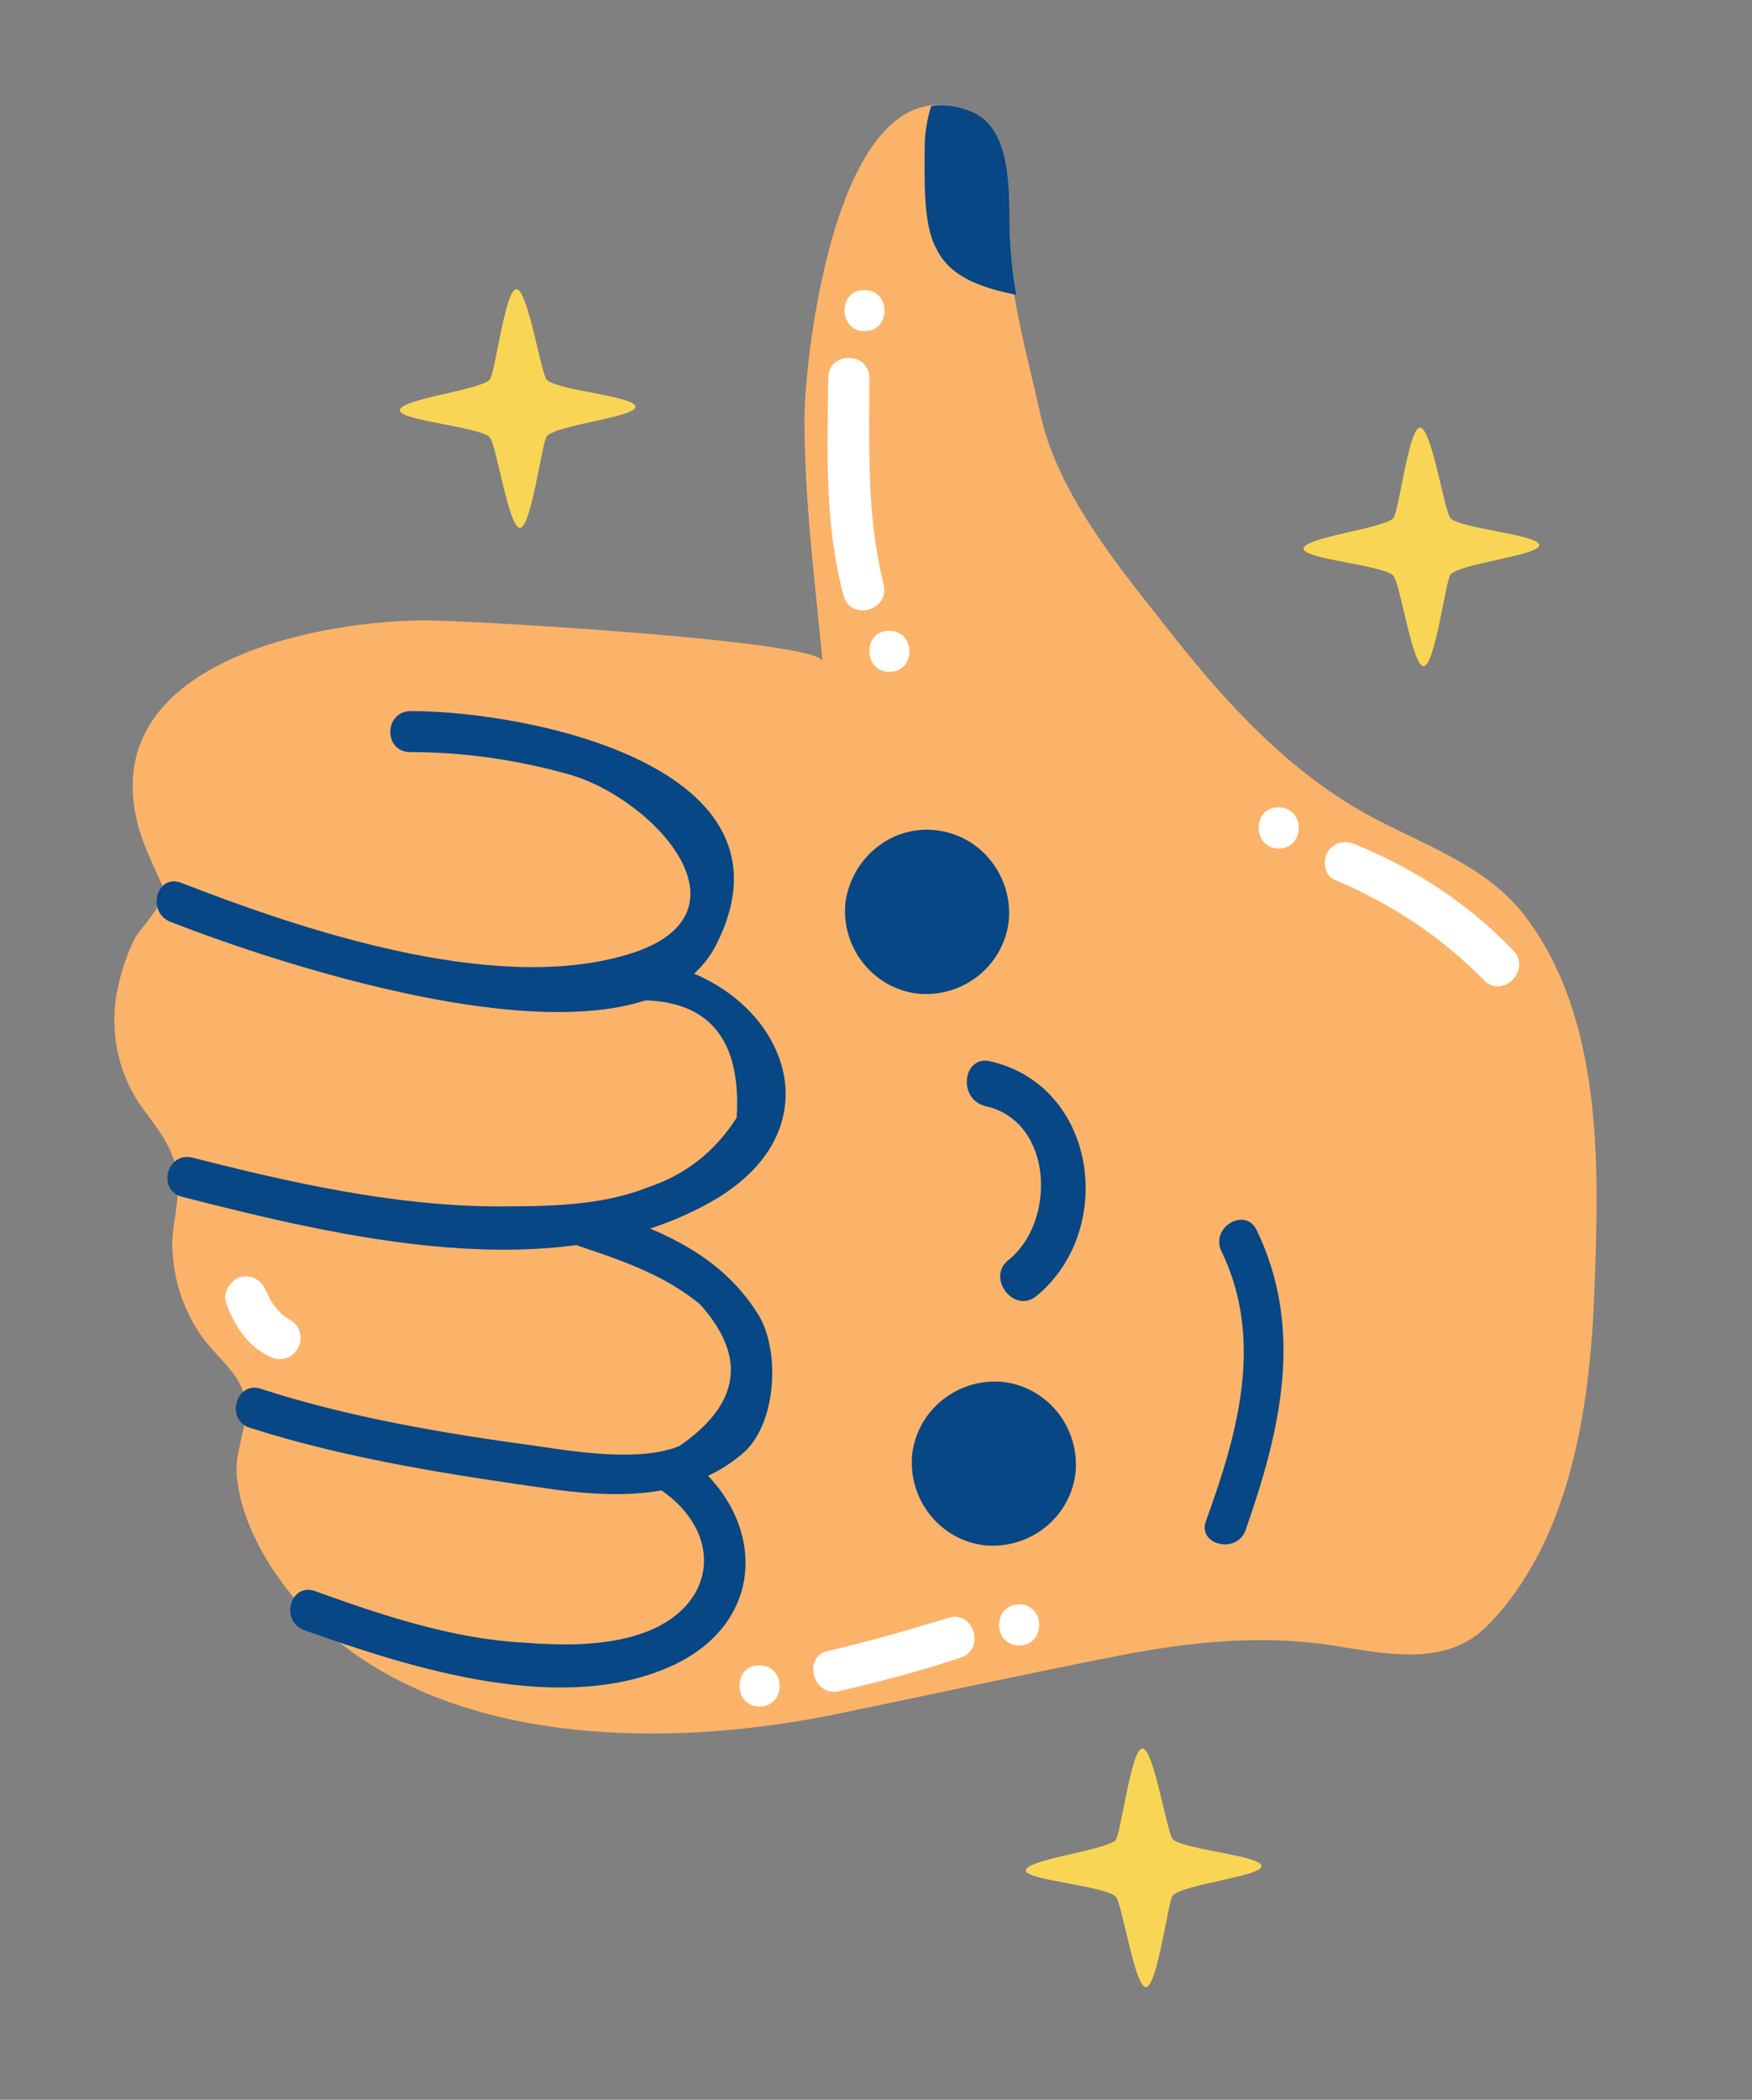 <?xml version="1.0" encoding="utf-8"?>
<!-- Generator: Adobe Illustrator 27.5.0, SVG Export Plug-In . SVG Version: 6.00 Build 0)  -->
<svg version="1.1" id="Calque_1" xmlns="http://www.w3.org/2000/svg" xmlns:xlink="http://www.w3.org/1999/xlink" x="0px" y="0px"
	 viewBox="0 0 183.6 220" style="enable-background:new 0 0 183.6 220;" xml:space="preserve">
<rect x="0" y="0" width="183.6" height="220" fill="#808080" stroke="none"/>
<style type="text/css">
	.st0{fill:#F9D555;}
	.st1{fill-rule:evenodd;clip-rule:evenodd;fill:#FBB369;}
	.st2{fill-rule:evenodd;clip-rule:evenodd;fill:#074785;}
	.st3{fill:#074785;}
	.st4{fill:#FFFFFF;}
</style>
<g>
	<path class="st0" d="M51.3,45.8c0.7,0.6,2,9.6,3.2,9.5c1.2-0.1,2.3-9,2.8-9.6c1.1-1.2,9.4-2,9.3-3.1c-0.1-1.1-8.2-1.7-9.3-2.8
		c-0.6-0.6-2-9.6-3.2-9.5c-1.2,0.1-2.2,8.9-2.8,9.5c-1.1,1.1-9.4,2-9.4,3.2C42,44.1,50.2,44.7,51.3,45.8z"/>
	<path class="st0" d="M116.9,198.7c0.7,0.6,2,9.6,3.2,9.5c1.2-0.1,2.3-9,2.8-9.6c1.1-1.2,9.4-2,9.3-3.1c-0.1-1.1-8.2-1.7-9.3-2.8
		c-0.6-0.6-2-9.6-3.2-9.5c-1.2,0.1-2.2,8.9-2.8,9.6c-1.1,1.1-9.4,2-9.4,3.2C107.6,197,115.8,197.6,116.9,198.7z"/>
	<path class="st0" d="M146,60.3c0.7,0.6,2,9.6,3.2,9.5c1.2-0.1,2.3-9,2.8-9.6c1.1-1.2,9.4-2,9.3-3.1c-0.1-1.1-8.2-1.7-9.3-2.8
		c-0.6-0.6-2-9.6-3.2-9.5c-1.2,0.1-2.2,8.9-2.8,9.5c-1.1,1.1-9.4,2-9.4,3.2C136.7,58.6,144.9,59.2,146,60.3z"/>
	<g>
		<path class="st1" d="M15,116.2c1.5,2,3,3.9,3.5,6.4c0.6,2.9-0.7,5.9-0.4,8.8c0.2,3.1,1.3,6.2,3.1,8.7c1.5,2.1,4.1,3.9,4.5,6.6
			c0.4,2.5-1.1,5.2-0.9,7.8c0.2,2.5,1.1,5.1,2.3,7.4c2.3,4.4,5.8,8.3,9.8,11.2c14.1,10.1,35,9.8,51.2,6.4c9.7-2,19.3-4.1,29-6
			c6.6-1.3,13.5-2.1,20.2-1.4c6.1,0.6,13.6,3.3,18.6-1.8c8.9-9.1,10.8-23.5,11.2-35.6c0.5-12.8,0.8-28-7.2-38.6
			c-4.1-5.5-10.9-7.6-16.7-10.8c-8.1-4.5-14.5-11.4-20.2-18.6c-5.4-6.9-12.1-14.7-14-23.4c-1.4-6.3-3.2-12.5-3.4-18.9
			c-0.1-3.9,0.4-10.9-4-12.7c-14-5.8-17.3,26.1-17.3,32.2c0,8.5,1.1,17,1.9,25.4c-0.2-2.2-38.4-4.4-42.2-4.3
			C32,65.2,10,69.9,14.5,86.6c0.6,2.2,1.7,4.3,2.6,6.4c0.5,1.3-2.3,4.2-2.9,5.2c-0.9,1.7-1.5,3.6-1.9,5.5c0,0.2-0.1,0.3-0.1,0.5
			C11.5,108.5,12.5,112.8,15,116.2z"/>
	</g>
	<g>
		<path class="st2" d="M106.5,30.9c-0.4-2.1-0.6-4.3-0.7-6.5c-0.1-3.9,0.4-10.9-4-12.7c-1.5-0.6-2.9-0.8-4.2-0.6
			c-0.5,1.5-0.7,3-0.7,4.5c0,2.9-0.2,7.9,1.2,10.4C99.6,29.2,103.2,30.2,106.5,30.9z"/>
	</g>
	<g>
		<path class="st3" d="M43,78.8c5.6,0,11.1,0.8,16.5,2.3c9.1,2.5,20.6,15.1,5.6,19.1C51.2,104,31.6,97.4,19,92.5
			c-2.6-1-3.7,3.1-1.1,4.1c9.7,3.8,49.5,17.8,57.2,2.3C84.4,80.3,55.4,74.5,43,74.5C40.2,74.6,40.2,78.8,43,78.8L43,78.8z"/>
	</g>
	<g>
		<path class="st3" d="M67.3,104.8c7,0.1,10.4,4.1,9.9,12.3c-2.3,3.6-5.4,6-9.3,7.3c-5,2-10.8,2-16.2,2c-10.6-0.1-21.3-2.5-31.5-5.1
			c-2.7-0.7-3.8,3.4-1.1,4.1c16.9,4.3,38.9,9.6,55.1,0.7c15-8.2,7.2-23.9-6.9-25.5C64.6,100.3,64.6,104.5,67.3,104.8L67.3,104.8z"/>
	</g>
	<g>
		<path class="st3" d="M60.8,130.6c4.5,1.5,8.8,3,12.5,6c5,5.5,4.3,10.5-2.1,14.9c-4,1.7-11,0.6-15,0c-9.6-1.3-19.7-3-28.9-6
			c-2.6-0.8-3.7,3.3-1.1,4.1c10.3,3.3,21.5,5,32.2,6.5c6.8,0.9,13.9,0.8,19.3-3.7c3.7-3,4.1-10.8,1.8-14.6
			c-4-6.5-10.6-9.1-17.6-11.3C59.3,125.6,58.2,129.8,60.8,130.6L60.8,130.6z"/>
	</g>
	<g>
		<path class="st3" d="M69.1,156c6.9,4.6,6.1,12.5-2,15.2c-3.9,1.3-8.3,1.2-12.3,0.9c-7.4-0.4-14.9-2.9-21.8-5.4
			c-2.6-0.9-3.7,3.2-1.1,4.1c11.2,4,27.2,9.1,38.8,3.6c10.2-4.9,9.4-16.3,0.6-22.2C69,150.8,66.8,154.5,69.1,156L69.1,156z"/>
	</g>
	<g>
		<path class="st3" d="M130.5,160.4c3.7-10.5,6.2-21.1,1.2-31.5c-1.2-2.5-4.9-0.3-3.7,2.2c4.5,9.3,1.7,19.1-1.6,28.2
			C125.4,161.8,129.5,162.9,130.5,160.4L130.5,160.4z"/>
	</g>
	<path class="st2" d="M105.2,144.8c4.7,0.6,8,4.9,7.5,9.6c-0.6,4.7-4.9,8-9.6,7.5c-4.7-0.6-8-4.9-7.5-9.6
		C96.2,147.6,100.5,144.3,105.2,144.8z"/>
	<path class="st2" d="M98.2,87c4.7,0.6,8,4.9,7.5,9.6c-0.6,4.7-4.9,8-9.6,7.5c-4.7-0.6-8-4.9-7.5-9.6C89.3,89.8,93.5,86.4,98.2,87z"
		/>
	<path class="st2" d="M103.3,115.9c7.1,1.6,7.4,12.1,2.4,16.1c-2.4,1.9,0.6,5.7,2.9,3.8c8.4-6.9,6.4-22-4.8-24.6
		C100.9,110.5,100.3,115.2,103.3,115.9z"/>
	<path class="st4" d="M87.9,177.2c4.3-1,8.5-2.1,12.7-3.5c2.7-0.8,1.5-5-1.2-4.2c-4.2,1.3-8.4,2.5-12.7,3.5
		C84.1,173.6,85.2,177.8,87.9,177.2z"/>
	<path class="st4" d="M79.6,178.8c2.8,0,2.8-4.3,0-4.3C76.8,174.4,76.8,178.8,79.6,178.8z"/>
	<path class="st4" d="M106.8,172.4c2.8,0,2.8-4.3,0-4.3C104,168.1,104,172.4,106.8,172.4z"/>
	<path class="st4" d="M88.4,62.4c0.7,2.7,4.9,1.6,4.2-1.2c-1.8-7.1-1.5-14.4-1.5-21.6c0-2.8-4.3-2.8-4.3,0
		C86.7,47.3,86.4,54.9,88.4,62.4z"/>
	<path class="st4" d="M90.6,34.7c2.8,0,2.8-4.3,0-4.3C87.8,30.3,87.8,34.7,90.6,34.7z"/>
	<path class="st4" d="M93.2,70.4c2.8,0,2.8-4.3,0-4.3C90.4,66,90.4,70.4,93.2,70.4z"/>
	<path class="st4" d="M139.9,92.2c5.9,2.5,11.1,5.9,15.6,10.5c2,2,5-1.1,3.1-3.1c-4.7-4.9-10.2-8.5-16.5-11.1
		c-1.1-0.5-2.3-0.3-3,0.8C138.6,90.2,138.8,91.8,139.9,92.2z"/>
	<path class="st4" d="M134,88.9c2.8,0,2.8-4.3,0-4.3C131.2,84.5,131.2,88.9,134,88.9z"/>
	<path class="st4" d="M23.7,136.5c0.8,2.3,2.2,4.5,4.5,5.6c1,0.6,2.4,0.3,3-0.8c0.6-1,0.3-2.4-0.8-3c-1.2-0.7-2-1.8-2.5-3
		c-0.4-1.1-1.5-1.8-2.7-1.5C24.2,134.1,23.3,135.4,23.7,136.5z"/>
</g>
</svg>
